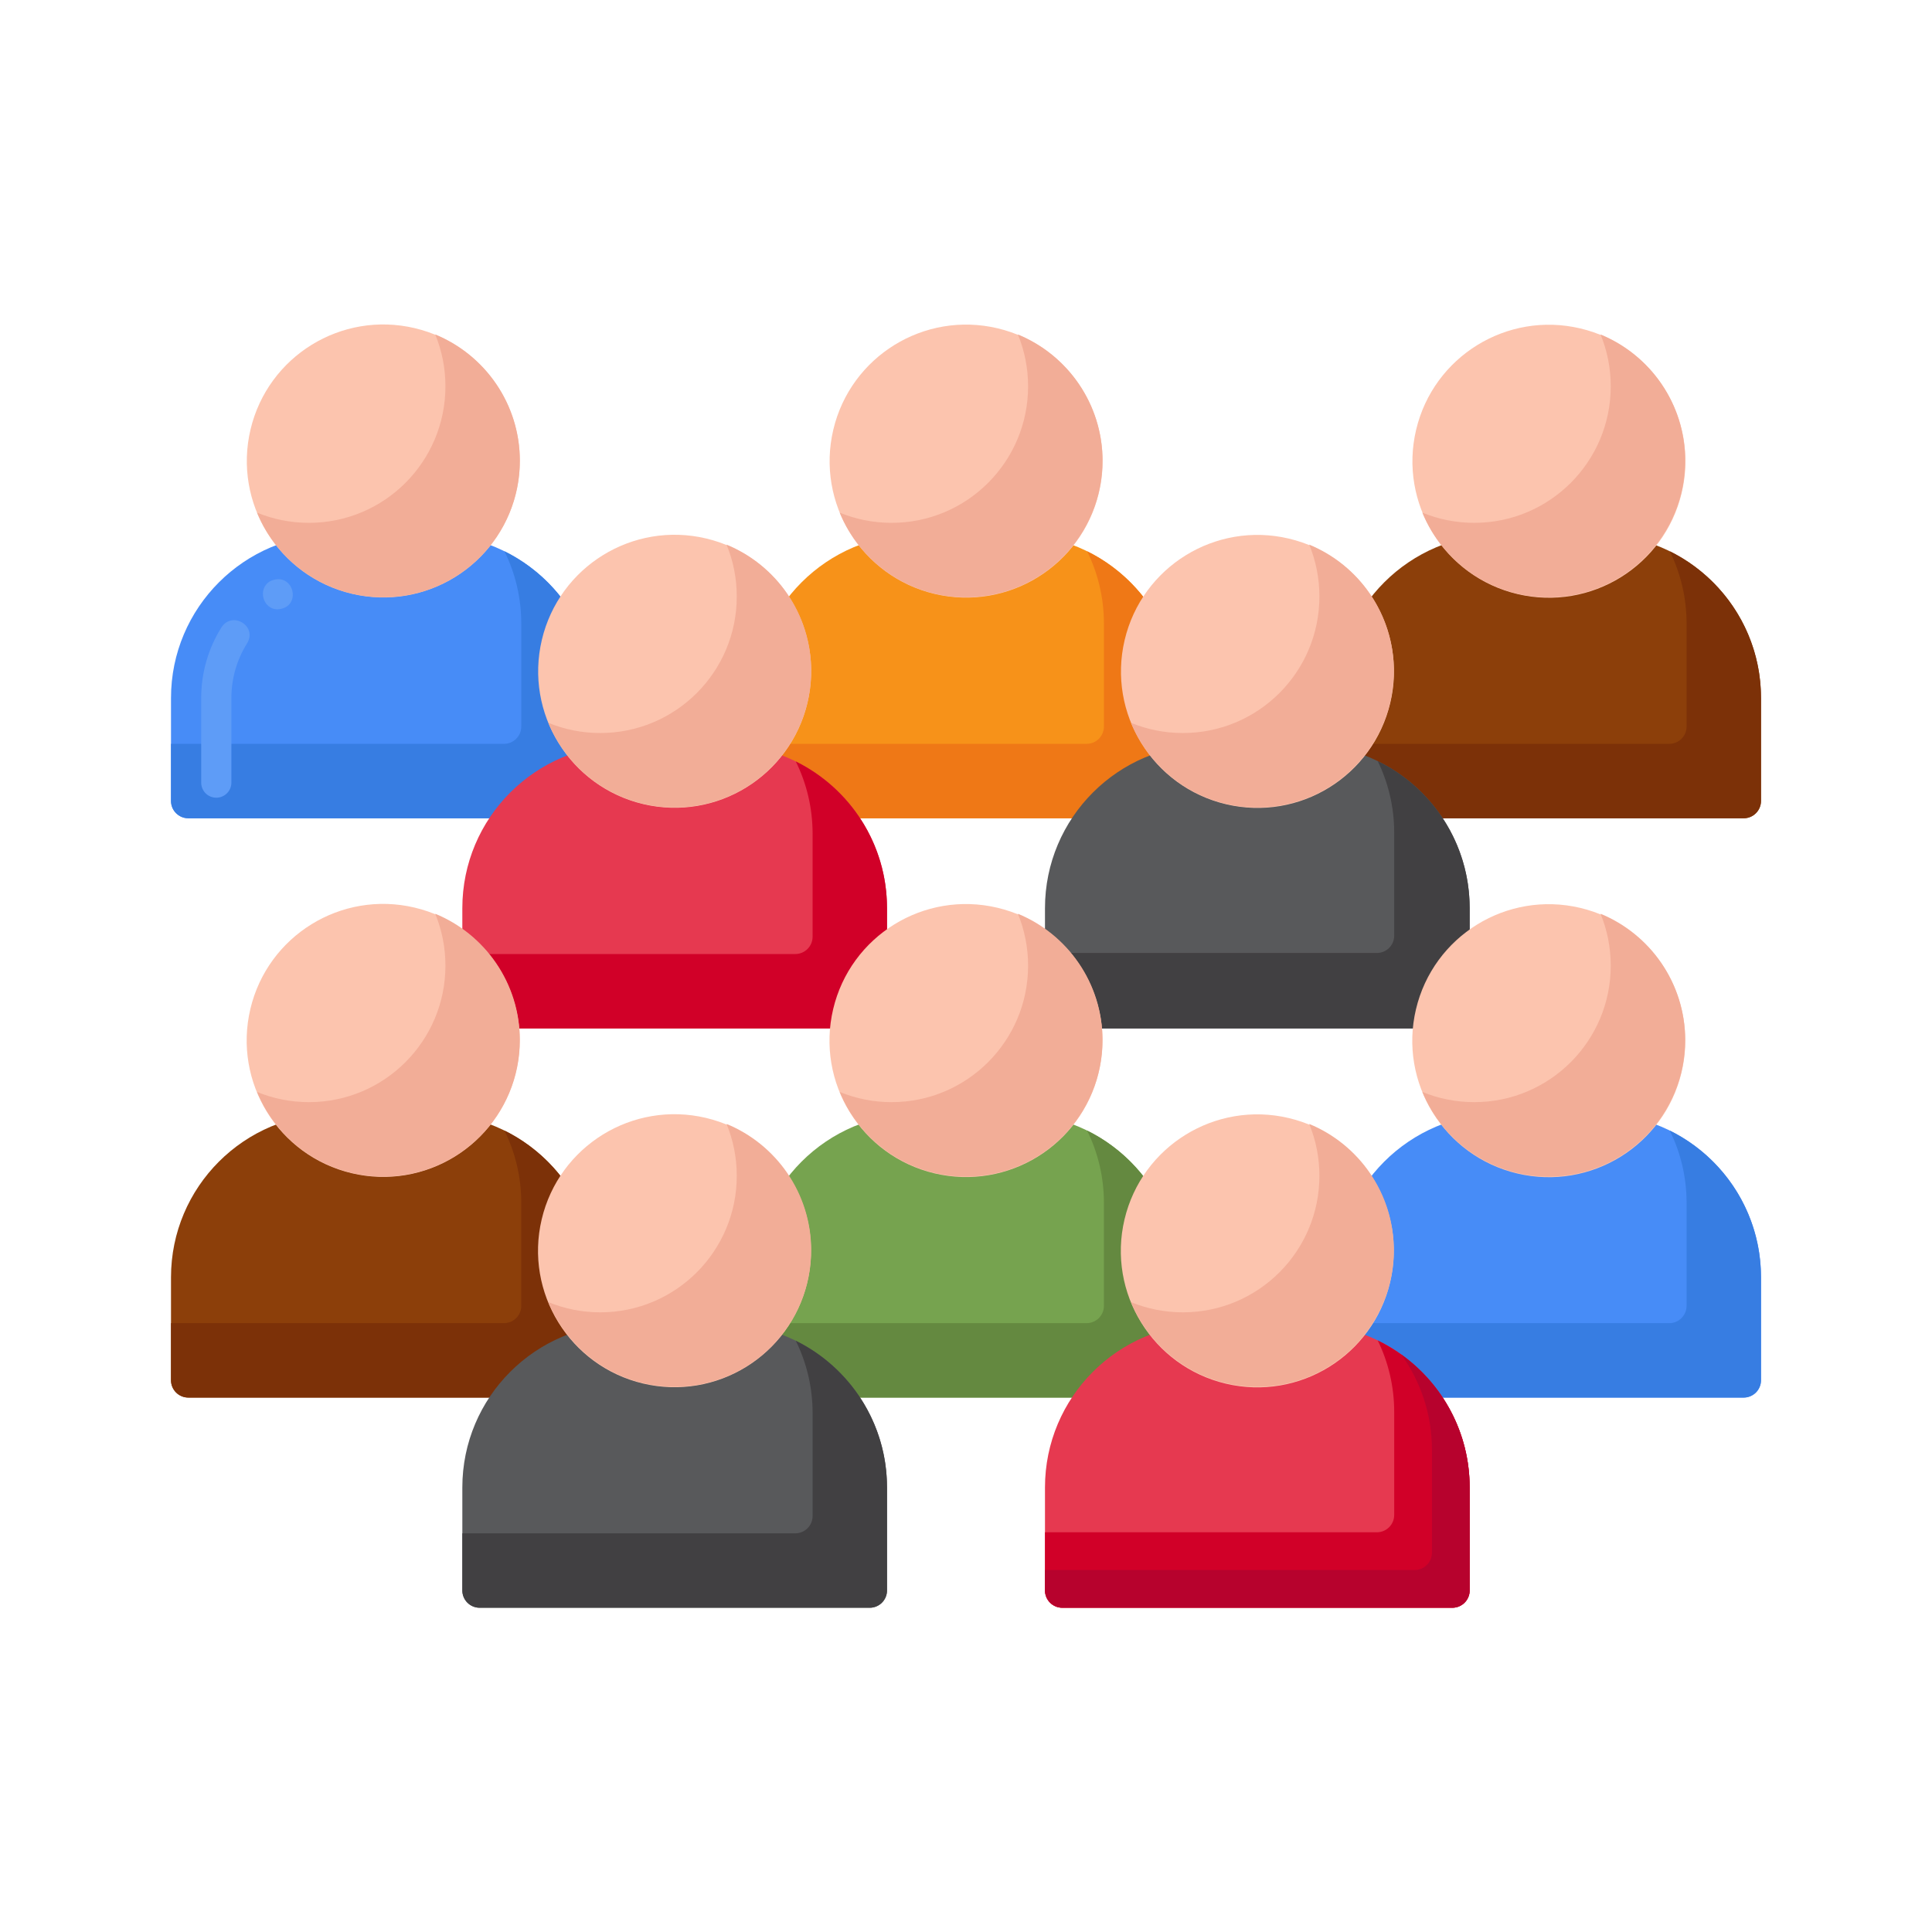 <svg id="Layer_1" height="512" viewBox="0 0 256 256" width="512" xmlns="http://www.w3.org/2000/svg"><g><g><g><g><path d="m57.255 70.814h-12.92c-11.972 0-21.677 9.705-21.677 21.677v13.638c0 1.269 1.028 2.297 2.297 2.297h51.68c1.269 0 2.297-1.028 2.297-2.297v-13.638c.001-11.972-9.705-21.677-21.677-21.677z" fill="#478cf7"/></g><g><path d="m66.842 73.044c1.428 2.89 2.23 6.145 2.23 9.586v13.638c0 1.269-1.028 2.297-2.297 2.297h-44.117v7.564c0 1.269 1.028 2.297 2.297 2.297h51.68c1.269 0 2.297-1.028 2.297-2.297v-13.638c0-8.53-4.927-15.909-12.09-19.447z" fill="#377de2"/></g><g><ellipse cx="50.795" cy="61.052" fill="#fcc4ae" rx="18.088" ry="18.088" transform="matrix(.23 -.973 .973 .23 -20.294 96.462)"/></g><g><path d="m28.66 105.7c-1.11 0-2-.89-2-2v-11.21c0-3.33.93-6.58 2.71-9.4 1.459-2.152 4.742-.119 3.38 2.14-1.37 2.17-2.09 4.69-2.09 7.26v11.21c0 1.11-.9 2-2 2zm8.16-24.96c-2.028.034-2.757-2.821-.96-3.76 3.05-1.339 4.282 3.501.96 3.76z" fill="#5e9cf7"/></g><g><path d="m57.67 44.316c.872 2.12 1.352 4.441 1.352 6.875 0 9.99-8.098 18.088-18.088 18.088-2.434 0-4.755-.481-6.875-1.352 2.706 6.58 9.18 11.213 16.736 11.213 9.99 0 18.088-8.098 18.088-18.088.001-7.556-4.632-14.03-11.213-16.736z" fill="#f2ad97"/></g></g><g><g><path d="m134.46 70.814h-12.92c-11.972 0-21.677 9.705-21.677 21.677v13.638c0 1.269 1.028 2.297 2.297 2.297h51.68c1.269 0 2.297-1.028 2.297-2.297v-13.638c0-11.972-9.705-21.677-21.677-21.677z" fill="#f79219"/></g><g><path d="m144.046 73.044c1.428 2.89 2.23 6.145 2.23 9.586v13.638c0 1.269-1.028 2.297-2.297 2.297h-44.116v7.564c0 1.269 1.028 2.297 2.297 2.297h51.68c1.269 0 2.297-1.028 2.297-2.297v-13.638c0-8.53-4.927-15.909-12.091-19.447z" fill="#ef7816"/></g><g><ellipse cx="128" cy="61.052" fill="#fcc4ae" rx="18.088" ry="18.088" transform="matrix(.23 -.973 .973 .23 39.173 171.601)"/></g><g><path d="m134.875 44.316c.872 2.12 1.352 4.441 1.352 6.875 0 9.99-8.098 18.088-18.088 18.088-2.434 0-4.755-.481-6.875-1.352 2.706 6.58 9.18 11.213 16.736 11.213 9.99 0 18.088-8.098 18.088-18.088 0-7.556-4.633-14.03-11.213-16.736z" fill="#f2ad97"/></g></g><g><g><path d="m211.665 70.814h-12.92c-11.972 0-21.677 9.705-21.677 21.677v13.638c0 1.269 1.028 2.297 2.297 2.297h51.68c1.269 0 2.297-1.028 2.297-2.297v-13.638c0-11.972-9.705-21.677-21.677-21.677z" fill="#8c3f0a"/></g><g><path d="m221.251 73.044c1.428 2.89 2.23 6.145 2.23 9.586v13.638c0 1.269-1.028 2.297-2.297 2.297h-44.117v7.564c0 1.269 1.028 2.297 2.297 2.297h51.68c1.269 0 2.297-1.028 2.297-2.297v-13.638c.001-8.53-4.927-15.909-12.09-19.447z" fill="#7c3108"/></g><g><ellipse cx="205.205" cy="61.052" fill="#fcc4ae" rx="18.088" ry="18.088" transform="matrix(.23 -.973 .973 .23 98.64 246.74)"/></g><g><path d="m212.08 44.316c.872 2.12 1.352 4.441 1.352 6.875 0 9.99-8.098 18.088-18.088 18.088-2.434 0-4.755-.481-6.875-1.352 2.706 6.58 9.18 11.213 16.736 11.213 9.99 0 18.088-8.098 18.088-18.088 0-7.556-4.633-14.03-11.213-16.736z" fill="#f2ad97"/></g></g><g><g><g><path d="m95.858 98.664h-12.92c-11.972 0-21.677 9.705-21.677 21.677v13.638c0 1.269 1.028 2.297 2.297 2.297h51.68c1.269 0 2.297-1.028 2.297-2.297v-13.638c0-11.972-9.706-21.677-21.677-21.677z" fill="#e63950"/></g><g><path d="m105.444 100.894c1.428 2.89 2.23 6.145 2.23 9.586v13.638c0 1.269-1.028 2.297-2.297 2.297h-44.117v7.564c0 1.269 1.028 2.297 2.297 2.297h51.68c1.269 0 2.297-1.028 2.297-2.297v-13.638c.001-8.53-4.927-15.909-12.09-19.447z" fill="#d10028"/></g><g><ellipse cx="89.397" cy="88.902" fill="#fcc4ae" rx="18.088" ry="18.088" transform="matrix(.23 -.973 .973 .23 -17.666 155.483)"/></g><g><path d="m96.273 72.166c.872 2.12 1.352 4.441 1.352 6.875 0 9.99-8.098 18.088-18.088 18.088-2.434 0-4.755-.481-6.875-1.352 2.706 6.58 9.18 11.213 16.736 11.213 9.99 0 18.088-8.098 18.088-18.088 0-7.556-4.633-14.029-11.213-16.736z" fill="#f2ad97"/></g></g><g><g><path d="m173.062 98.664h-12.92c-11.972 0-21.677 9.705-21.677 21.677v13.638c0 1.269 1.028 2.297 2.297 2.297h51.68c1.269 0 2.297-1.028 2.297-2.297v-13.638c0-11.972-9.705-21.677-21.677-21.677z" fill="#58595b"/></g><g><path d="m182.554 100.85c1.399 2.867 2.186 6.087 2.186 9.491v13.638c0 1.269-1.028 2.296-2.297 2.296h-43.977v7.704c0 1.269 1.028 2.296 2.297 2.296h51.68c1.269 0 2.297-1.028 2.297-2.296v-13.638c-.001-8.567-4.972-15.972-12.186-19.491z" fill="#414042"/></g><g><ellipse cx="166.602" cy="88.902" fill="#fcc4ae" rx="18.088" ry="18.088" transform="matrix(.23 -.973 .973 .23 41.801 230.622)"/></g><g><path d="m173.477 72.166c.872 2.12 1.352 4.441 1.352 6.875 0 9.99-8.098 18.088-18.088 18.088-2.434 0-4.755-.481-6.875-1.352 2.706 6.58 9.18 11.213 16.736 11.213 9.99 0 18.088-8.098 18.088-18.088 0-7.556-4.633-14.029-11.213-16.736z" fill="#f2ad97"/></g></g></g></g><g><g><g><path d="m57.255 147.574h-12.92c-11.972 0-21.677 9.705-21.677 21.677v13.638c0 1.269 1.028 2.297 2.297 2.297h51.68c1.269 0 2.297-1.028 2.297-2.297v-13.638c.001-11.972-9.705-21.677-21.677-21.677z" fill="#8c3f0a"/></g><g><path d="m66.842 149.804c1.428 2.89 2.23 6.145 2.23 9.586v13.638c0 1.269-1.028 2.297-2.297 2.297h-44.117v7.564c0 1.269 1.028 2.297 2.297 2.297h51.68c1.269 0 2.297-1.028 2.297-2.297v-13.638c0-8.53-4.927-15.909-12.09-19.447z" fill="#7c3108"/></g><g><ellipse cx="50.795" cy="137.812" fill="#fcc4ae" rx="18.088" ry="18.088" transform="matrix(.23 -.973 .973 .23 -95.001 155.586)"/></g><g><path d="m57.67 121.077c.872 2.12 1.352 4.441 1.352 6.875 0 9.99-8.098 18.088-18.088 18.088-2.434 0-4.755-.481-6.875-1.352 2.706 6.58 9.18 11.213 16.736 11.213 9.99 0 18.088-8.098 18.088-18.088.001-7.557-4.632-14.03-11.213-16.736z" fill="#f2ad97"/></g></g><g><g><path d="m134.46 147.574h-12.92c-11.972 0-21.677 9.705-21.677 21.677v13.638c0 1.269 1.028 2.297 2.297 2.297h51.68c1.269 0 2.297-1.028 2.297-2.297v-13.638c0-11.972-9.705-21.677-21.677-21.677z" fill="#76a34f"/></g><g><path d="m144.046 149.804c1.428 2.89 2.23 6.145 2.23 9.586v13.638c0 1.269-1.028 2.297-2.297 2.297h-44.116v7.564c0 1.269 1.028 2.297 2.297 2.297h51.68c1.269 0 2.297-1.028 2.297-2.297v-13.638c0-8.53-4.927-15.909-12.091-19.447z" fill="#648940"/></g><g><ellipse cx="128" cy="137.812" fill="#fcc4ae" rx="18.088" ry="18.088" transform="matrix(.23 -.973 .973 .23 -35.534 230.726)"/></g><g><path d="m134.875 121.077c.872 2.12 1.352 4.441 1.352 6.875 0 9.99-8.098 18.088-18.088 18.088-2.434 0-4.755-.481-6.875-1.352 2.706 6.58 9.18 11.213 16.736 11.213 9.99 0 18.088-8.098 18.088-18.088 0-7.557-4.633-14.03-11.213-16.736z" fill="#f2ad97"/></g></g><g><g><path d="m211.665 147.574h-12.92c-11.972 0-21.677 9.705-21.677 21.677v13.638c0 1.269 1.028 2.297 2.297 2.297h51.68c1.269 0 2.297-1.028 2.297-2.297v-13.638c0-11.972-9.705-21.677-21.677-21.677z" fill="#478cf7"/></g><g><path d="m221.251 149.804c1.428 2.89 2.23 6.145 2.23 9.586v13.638c0 1.269-1.028 2.297-2.297 2.297h-44.117v7.564c0 1.269 1.028 2.297 2.297 2.297h51.68c1.269 0 2.297-1.028 2.297-2.297v-13.638c.001-8.53-4.927-15.909-12.09-19.447z" fill="#377de2"/></g><g><ellipse cx="205.205" cy="137.812" fill="#fcc4ae" rx="18.088" ry="18.088" transform="matrix(.23 -.973 .973 .23 23.933 305.865)"/></g><g><path d="m212.08 121.077c.872 2.12 1.352 4.441 1.352 6.875 0 9.99-8.098 18.088-18.088 18.088-2.434 0-4.755-.481-6.875-1.352 2.706 6.58 9.18 11.213 16.736 11.213 9.99 0 18.088-8.098 18.088-18.088 0-7.557-4.633-14.03-11.213-16.736z" fill="#f2ad97"/></g></g><g><g><g><path d="m95.858 175.424h-12.92c-11.972 0-21.677 9.705-21.677 21.677v13.638c0 1.269 1.028 2.297 2.297 2.297h51.68c1.269 0 2.297-1.028 2.297-2.297v-13.638c0-11.971-9.706-21.677-21.677-21.677z" fill="#58595b"/></g><g><path d="m105.444 177.654c1.428 2.89 2.23 6.145 2.23 9.586v13.638c0 1.269-1.028 2.297-2.297 2.297h-44.117v7.564c0 1.269 1.028 2.297 2.297 2.297h51.68c1.269 0 2.297-1.028 2.297-2.297v-13.638c.001-8.53-4.927-15.909-12.09-19.447z" fill="#414042"/></g><g><ellipse cx="89.397" cy="165.662" fill="#fcc4ae" rx="18.088" ry="18.088" transform="matrix(.23 -.973 .973 .23 -92.373 214.607)"/></g><g><path d="m96.273 148.927c.872 2.12 1.352 4.441 1.352 6.875 0 9.99-8.098 18.088-18.088 18.088-2.434 0-4.755-.481-6.875-1.352 2.706 6.58 9.18 11.213 16.736 11.213 9.99 0 18.088-8.098 18.088-18.088 0-7.557-4.633-14.03-11.213-16.736z" fill="#f2ad97"/></g></g><g><g><path d="m173.062 175.424h-12.92c-11.972 0-21.677 9.705-21.677 21.677v13.638c0 1.269 1.028 2.297 2.297 2.297h51.68c1.269 0 2.297-1.028 2.297-2.297v-13.638c0-11.971-9.705-21.677-21.677-21.677z" fill="#e63950"/></g><g><path d="m182.554 177.61c1.399 2.867 2.186 6.087 2.186 9.491v13.638c0 1.269-1.028 2.296-2.297 2.296h-43.977v7.704c0 1.269 1.028 2.296 2.297 2.296h51.68c1.269 0 2.297-1.028 2.297-2.296v-13.638c-.001-8.567-4.972-15.971-12.186-19.491z" fill="#d10028"/></g><g><path d="m185.682 179.482c2.551 3.555 4.057 7.91 4.057 12.62v13.638c0 1.269-1.028 2.296-2.297 2.296h-48.977v2.704c0 1.269 1.028 2.296 2.297 2.296h51.68c1.269 0 2.297-1.028 2.297-2.296v-13.638c0-7.263-3.575-13.687-9.057-17.62z" fill="#b7022d"/></g><g><ellipse cx="166.602" cy="165.662" fill="#fcc4ae" rx="18.088" ry="18.088" transform="matrix(.23 -.973 .973 .23 -32.906 289.747)"/></g><g><path d="m173.477 148.927c.872 2.12 1.352 4.441 1.352 6.875 0 9.99-8.098 18.088-18.088 18.088-2.434 0-4.755-.481-6.875-1.352 2.706 6.58 9.18 11.213 16.736 11.213 9.99 0 18.088-8.098 18.088-18.088 0-7.557-4.633-14.03-11.213-16.736z" fill="#f2ad97"/></g></g></g></g></g></svg>